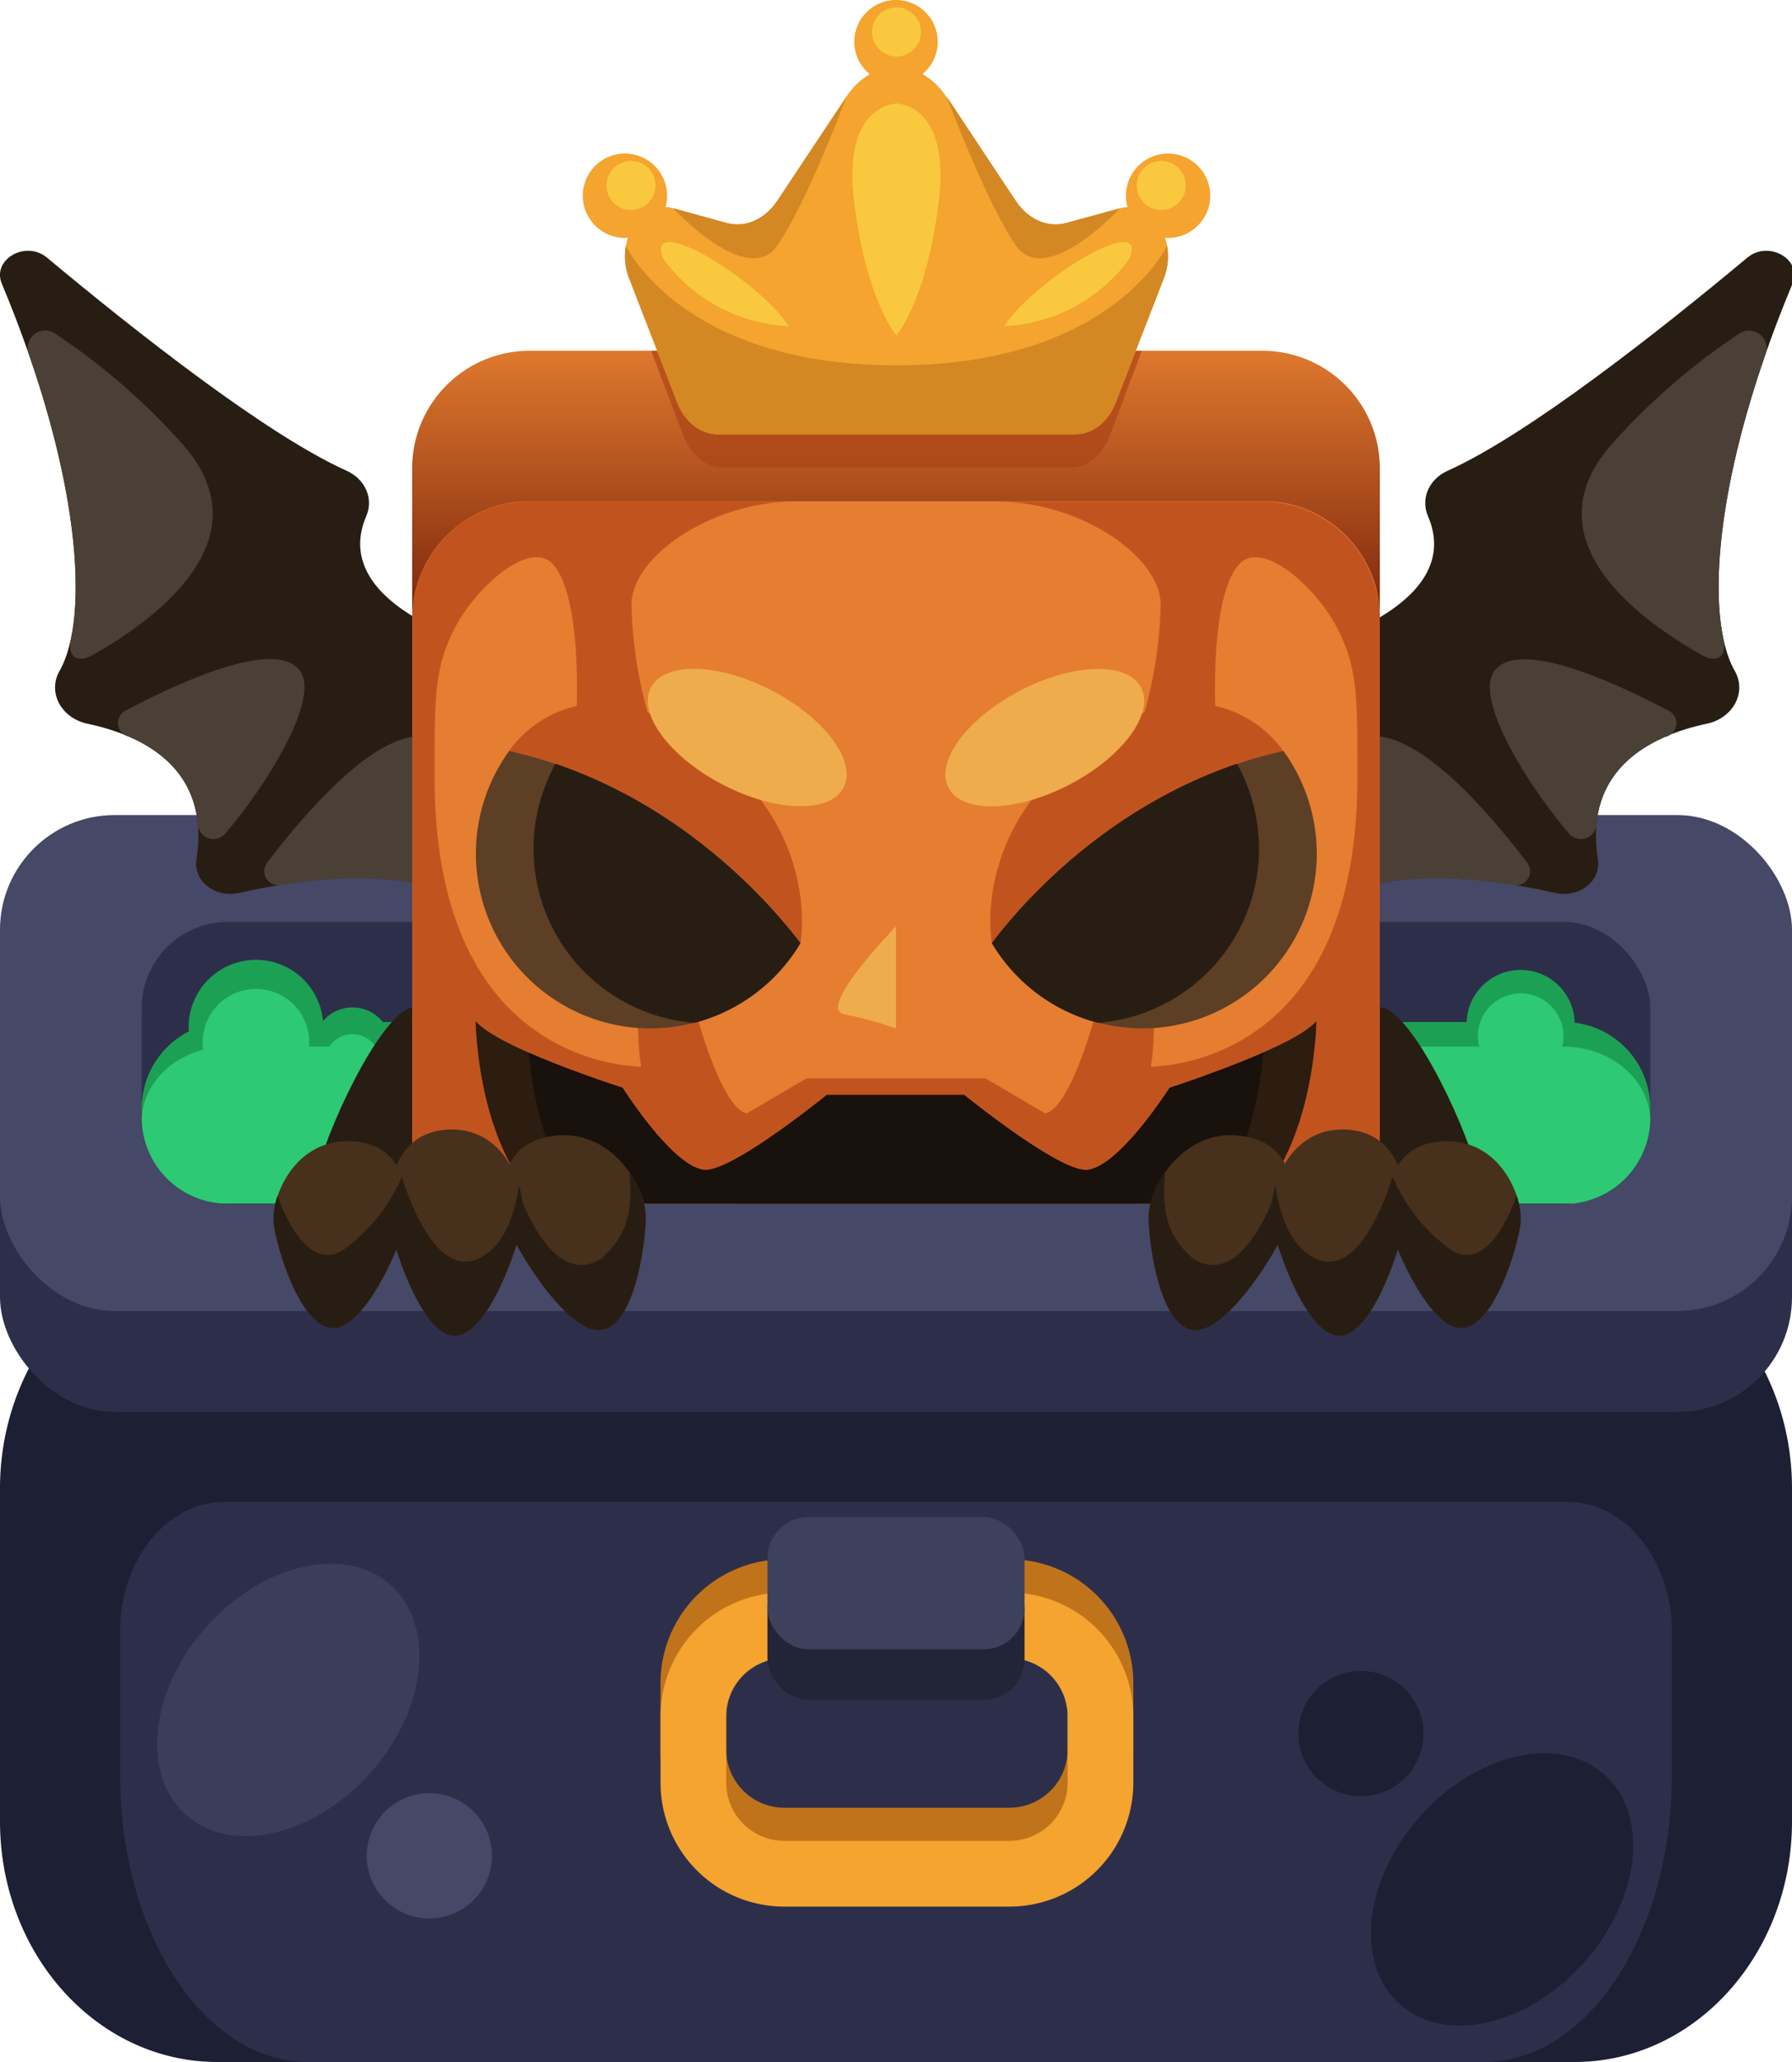 <svg id="Layer_1" data-name="Layer 1" xmlns="http://www.w3.org/2000/svg" xmlns:xlink="http://www.w3.org/1999/xlink" viewBox="0 0 300 345"><defs><style>.cls-1{fill:#1d1f35;}.cls-2{fill:#2d2f4a;}.cls-3{fill:#454866;}.cls-4{fill:#1ca054;}.cls-5{fill:#2dc973;}.cls-6{fill:#281d12;}.cls-7{fill:#4b4035;}.cls-8{fill:#bf741b;}.cls-9{fill:#f4a42f;}.cls-10{fill:#222438;}.cls-11{fill:#3d415b;}.cls-12{fill:#3b3e5b;}.cls-13{fill:url(#linear-gradient);}.cls-14{fill:#e57e30;}.cls-15{fill:#c1541e;}.cls-16{fill:#2d1c10;}.cls-17{fill:#19110b;}.cls-18{fill:#5c3f25;}.cls-19{fill:#efac4d;}.cls-20{fill:#aa4417;opacity:0.68;isolation:isolate;}.cls-21{fill:#d38824;}.cls-22{fill:#f9c83e;}.cls-23{fill:#47301c;}</style><linearGradient id="linear-gradient" x1="150" y1="290.34" x2="150" y2="245.61" gradientTransform="matrix(1, 0, 0, -1, 0, 346)" gradientUnits="userSpaceOnUse"><stop offset="0" stop-color="#e57e30"/><stop offset="1" stop-color="#842b10"/></linearGradient></defs><path class="cls-1" d="M300,249v55.76C300,327,283.71,345,263.62,345H36.38C16.29,345,0,327,0,304.73V249a43.07,43.07,0,0,1,.22-4.4h0c2-20.16,17.42-35.86,36.16-35.86H263.62c18.74,0,34.18,15.7,36.16,35.86h0A43.07,43.07,0,0,1,300,249Z"/><path class="cls-2" d="M262.35,251.28c9.68,0,17.53,9.68,17.53,21.63v24.16c0,26.47-14.1,47.93-31.49,47.93H51.61c-17.39,0-31.49-21.46-31.49-47.93V272.91c0-12,7.85-21.63,17.53-21.63Z"/><rect class="cls-2" y="153.25" width="300" height="82.98" rx="19.2"/><rect class="cls-3" y="136.37" width="300" height="82.98" rx="19.2"/><rect class="cls-2" x="23.72" y="154.25" width="252.56" height="47.22" rx="14.43"/><path class="cls-4" d="M276.28,185.56v1.78a14.43,14.43,0,0,1-13,14H37.41a14.42,14.42,0,0,1-13.68-14.07v-1.82A14.43,14.43,0,0,1,38.16,171h223.7a14.43,14.43,0,0,1,14.42,14.44Z"/><circle class="cls-4" cx="42.85" cy="171.86" r="11.27"/><circle class="cls-5" cx="42.85" cy="174.38" r="8.92"/><circle class="cls-4" cx="254.57" cy="171.33" r="9.05"/><circle class="cls-5" cx="254.57" cy="173.35" r="7.17" transform="translate(42.68 396.87) rotate(-80.78)"/><circle class="cls-4" cx="59.01" cy="175.03" r="6.48"/><path class="cls-6" d="M7.86,43.1C22.77,55.53,44.61,72.73,58,78.75c3.15,1.41,4.58,4.67,3.32,7.59C55,101.07,80,107.83,80,107.83l-1.85,44s-7.73-9.28-38.13-2.43c-4,.89-7.7-2-7.13-5.6,2.4-15.25-8.95-20.74-18.24-22.71-4.42-.93-6.73-5.27-4.68-8.84,5.11-8.92,3.53-33.21-9.67-64.8C-1.39,43.43,4.3,40.13,7.86,43.1Z"/><path class="cls-7" d="M75.79,146.94h0a2.36,2.36,0,0,1-3.11,1.8c-4.6-1.61-12.59-2.82-25.71-.66a2.35,2.35,0,0,1-2.25-3.74C51.83,135,62.59,123,70.55,123.18c3.45.09,5.22,2.77,6,6.66C77.41,134.58,76.78,141.12,75.79,146.94Z"/><path class="cls-7" d="M15.52,109.59c-2.59,1.46-4.26.27-3.64-2.64,2.06-9.69.3-26.59-7.07-47.74a2.93,2.93,0,0,1,4.44-3.38A110,110,0,0,1,30.82,74.61C44.26,90.26,26.19,103.57,15.52,109.59Z"/><path class="cls-7" d="M37.69,139.49A2.6,2.6,0,0,1,33.14,138c-.67-7.7-5.6-12.11-11.26-14.62l-.32-.15-.12,0-.25-.11a2.32,2.32,0,0,1-.22-4.2c9.29-4.91,24.59-11.85,29-7C54.14,116.49,44.26,131.87,37.69,139.49Z"/><circle class="cls-5" cx="59.01" cy="177.69" r="4.66"/><path class="cls-5" d="M276.27,187.38a14.43,14.43,0,0,1-13,14H37.41a14.42,14.42,0,0,1-13.68-14.07c.18-6.76,6.57-12.2,14.42-12.2h223.7C269.7,175.18,276.09,180.62,276.27,187.38Z"/><path class="cls-6" d="M69.36,168.55c-4.73,0-13.56,17.56-16.37,27.68l23.29,7.65Z"/><path class="cls-8" d="M169,271.89a9.74,9.74,0,0,1,9.73,9.72v11.13a9.74,9.74,0,0,1-9.73,9.72H131.3a9.73,9.73,0,0,1-9.72-9.72V281.61a9.73,9.73,0,0,1,9.72-9.72H169m0-11H131.3a20.71,20.71,0,0,0-20.72,20.7v11.15a20.72,20.72,0,0,0,20.72,20.72H169a20.74,20.74,0,0,0,20.73-20.72V281.61A20.72,20.72,0,0,0,169,260.89Z"/><path class="cls-9" d="M169,277.45a9.74,9.74,0,0,1,9.73,9.72v11.14A9.74,9.74,0,0,1,169,308H131.3a9.73,9.73,0,0,1-9.72-9.72V287.17a9.73,9.73,0,0,1,9.72-9.72H169m0-11H131.3a20.72,20.72,0,0,0-20.72,20.72h0v11.14A20.72,20.72,0,0,0,131.3,319H169a20.74,20.74,0,0,0,20.73-20.72V287.17A20.74,20.74,0,0,0,169,266.45Z"/><path class="cls-6" d="M231,168.55c4.73,0,13.56,17.56,16.38,27.68l-23.3,7.65Z"/><rect class="cls-10" x="128.48" y="262.29" width="43.04" height="22.12" rx="6.85"/><rect class="cls-11" x="128.48" y="253.84" width="43.04" height="22.12" rx="6.85"/><ellipse class="cls-12" cx="48.26" cy="284.42" rx="25.75" ry="18.38" transform="translate(-196.12 131.12) rotate(-48.27)"/><circle class="cls-3" cx="71.88" cy="310.5" r="10.48" transform="translate(-17.06 4.45) rotate(-3.17)"/><ellipse class="cls-1" cx="251.46" cy="316.13" rx="25.75" ry="18.38" transform="translate(-151.84 293.36) rotate(-48.27)"/><circle class="cls-1" cx="227.83" cy="290.05" r="10.48"/><path class="cls-6" d="M292.53,43.1c-14.91,12.43-36.75,29.63-50.15,35.65-3.16,1.41-4.58,4.67-3.33,7.59,6.35,14.73-18.67,21.49-18.67,21.49l1.85,44s7.73-9.28,38.14-2.43c4,.89,7.69-2,7.13-5.6-2.41-15.25,8.94-20.74,18.23-22.71,4.42-.93,6.74-5.27,4.69-8.84-5.12-8.92-3.54-33.21,9.67-64.8C301.78,43.43,296.1,40.13,292.53,43.1Z"/><path class="cls-7" d="M224.6,146.94h0a2.36,2.36,0,0,0,3.11,1.8c4.6-1.61,12.6-2.82,25.71-.66a2.35,2.35,0,0,0,2.25-3.74C248.56,135,237.8,123,229.84,123.18c-3.45.09-5.22,2.77-6,6.66C223,134.58,223.61,141.12,224.6,146.94Z"/><path class="cls-7" d="M284.88,109.59c2.58,1.46,4.25.27,3.64-2.64-2.07-9.69-.31-26.59,7.07-47.74a2.94,2.94,0,0,0-4.44-3.38,109.73,109.73,0,0,0-21.58,18.78C256.14,90.26,274.2,103.57,284.88,109.59Z"/><path class="cls-7" d="M262.7,139.49a2.6,2.6,0,0,0,4.55-1.45c.67-7.7,5.6-12.11,11.26-14.62l.32-.15.12,0,.25-.11a2.32,2.32,0,0,0,.22-4.2c-9.29-4.91-24.59-11.85-29-7C246.25,116.49,256.13,131.87,262.7,139.49Z"/><path class="cls-13" d="M231,78.34v26.73H69V78.34A19.66,19.66,0,0,1,88.63,58.69H211.42A19.66,19.66,0,0,1,231,78.34Z"/><path class="cls-14" d="M231,103.51v97.57c0,.1,0,.2,0,.3H69V202c0-.2,0-.41,0-.62s0-.2,0-.3V103.51A19.53,19.53,0,0,1,74.38,90c.18-.18.36-.37.54-.54a19.59,19.59,0,0,1,7.88-4.71,19.82,19.82,0,0,1,5.85-.88H211.37q.72,0,1.41.06l.65,0a18.09,18.09,0,0,1,3,.54c.59.15,1.17.34,1.73.54l.93.37a18.59,18.59,0,0,1,1.68.81l0,0c.28.15.55.31.82.48a19.67,19.67,0,0,1,8,9.32c.22.53.42,1.08.59,1.63A19.73,19.73,0,0,1,231,103.51Z"/><path class="cls-15" d="M135,180.43l-9.91,5.82h0c-2.64-.17-5.89-7.54-8.14-15.33-.24.08-.48.15-.73.21a30.29,30.29,0,0,1-4.83.83,29.35,29.35,0,0,1-4.59,0c.21,5.59.57,6.53.57,6.53h0a33.88,33.88,0,0,1-13.24-3.41c-10-4.88-21.37-16.66-21.37-45,0-13.36-.11-18.19,3.38-25S88.48,90.43,92.37,94.22c5,4.87,4.18,23.87,4.18,23.87l0,0,18.47,12-4.44-7.31,0,0-1.13-1.86,0,0-1-1.61h0a73.66,73.66,0,0,1-2.74-18.08c0-8.31,13.77-17.31,27.23-17.31H88.65a19.82,19.82,0,0,0-5.85.88,19.59,19.59,0,0,0-7.88,4.71c-.18.17-.36.36-.54.54A19.59,19.59,0,0,0,69,103.51v97.87h40.42l10.71-1.24,8.46-.25L141.38,190A14,14,0,0,1,150,187v-6.57Z"/><path class="cls-15" d="M165,180.43l9.91,5.82h0c2.64-.17,5.89-7.54,8.14-15.33.24.08.48.15.73.21a30.29,30.29,0,0,0,4.83.83,29.35,29.35,0,0,0,4.59,0c-.21,5.59-.57,6.53-.57,6.53h0a33.88,33.88,0,0,0,13.24-3.41c10-4.88,21.37-16.66,21.37-45,0-13.36.11-18.19-3.38-25s-12.34-14.64-16.23-10.85c-5,4.87-4.18,23.87-4.18,23.87l0,0L185,130.1l4.44-7.31,0,0,1.13-1.86,0,0,1-1.61h0a73.66,73.66,0,0,0,2.74-18.08c0-8.31-13.77-17.31-27.23-17.31h44.28a19.82,19.82,0,0,1,5.85.88,19.59,19.59,0,0,1,7.88,4.71l.54.54A19.59,19.59,0,0,1,231,103.51v97.87H190.58l-10.71-1.24-8.46-.25L158.62,190A14,14,0,0,0,150,187v-6.57Z"/><path class="cls-16" d="M220.38,170.84s0,1.66-.29,4.27c-.67,6.54-2.92,19-10.45,26.27H90.36c-7.53-7.23-9.78-19.73-10.45-26.27-.27-2.61-.29-4.27-.29-4.27,1.14,1.33,3.67,2.82,6.69,4.27.71.34,1.44.68,2.19,1h0c2.45,1.09,5.07,2.12,7.46,3l1.28.47c2.29.85,4.26,1.52,5.52,1.93l1.42.47s7,11,12.22,13.33a5.4,5.4,0,0,0,1,.34,3.29,3.29,0,0,0,1,.08c5.26-.53,20-12.54,20-12.54h23s13.94,11.35,19.55,12.46c.18,0,.36.06.52.08a3.06,3.06,0,0,0,1-.08,5,5,0,0,0,1-.34C188.81,193,195.79,182,195.79,182l.24-.07.16-.05.21-.07.84-.28.38-.13.39-.13.88-.3.49-.17c.82-.28,1.76-.61,2.76-1h0l1.24-.45c2.55-.95,5.43-2.07,8.11-3.26.75-.33,1.48-.67,2.19-1C216.71,173.66,219.24,172.17,220.38,170.84Z"/><path class="cls-17" d="M211.5,176.12c-.55,6.15-2.48,18.21-9.12,25.26H97.64c-6.63-7-8.56-19.1-9.11-25.25h0c2.45,1.08,5.07,2.12,7.46,3l1.28.47c2.29.83,4.26,1.51,5.52,1.93l1.45.47s6.93,11,12.19,13.33a5.4,5.4,0,0,0,1,.34,3.29,3.29,0,0,0,1,.08h0c5.25-.53,20-12.54,20-12.54h23S175.4,194.53,181,195.68c.18,0,.36.06.52.08a3.06,3.06,0,0,0,1-.08,5,5,0,0,0,1-.34C188.82,193,195.82,182,195.82,182l.21-.07.16-.05.21-.07.84-.28.38-.13.39-.13.88-.3.49-.17c.82-.28,1.76-.61,2.76-1h0l1.24-.45C205.94,178.43,208.82,177.31,211.5,176.12Z"/><path class="cls-15" d="M134,157.8s4.67-24.5-25.5-38.54a19.19,19.19,0,0,0-23.26,6.34l15.25,28.71Z"/><path class="cls-18" d="M134,157.8a29.24,29.24,0,0,1-17.73,13.33,30.29,30.29,0,0,1-4.83.83,29.25,29.25,0,0,1-26.2-46.31h0A78.64,78.64,0,0,1,93,127.83C115.55,135.47,129.54,151.94,134,157.8Z"/><path class="cls-6" d="M134,157.8a29.24,29.24,0,0,1-17.73,13.33A29.23,29.23,0,0,1,93,127.79C115.55,135.47,129.54,151.94,134,157.8Z"/><path class="cls-15" d="M166.05,157.8s-4.67-24.5,25.5-38.54a19.19,19.19,0,0,1,23.26,6.34l-15.25,28.71Z"/><path class="cls-18" d="M166.05,157.8a29.2,29.2,0,0,0,17.78,13.33,30.49,30.49,0,0,0,4.83.83,29.24,29.24,0,0,0,26.2-46.31h0a79.42,79.42,0,0,0-7.76,2.18C184.45,135.47,170.46,151.94,166.05,157.8Z"/><path class="cls-6" d="M166.05,157.8a29.2,29.2,0,0,0,17.78,13.33,29.23,29.23,0,0,0,23.26-43.34C184.45,135.47,170.46,151.94,166.05,157.8Z"/><ellipse class="cls-19" cx="125.09" cy="123.4" rx="8.88" ry="18.17" transform="translate(-42.05 177.61) rotate(-62.58)"/><ellipse class="cls-19" cx="174.91" cy="123.42" rx="18.17" ry="8.88" transform="translate(-37.19 94.41) rotate(-27.42)"/><path class="cls-19" d="M150,155s-13.4,13.74-8.68,14.7a67.07,67.07,0,0,1,8.68,2.36Z"/><path class="cls-20" d="M191.15,58.69l-5.37,14.25c-1.23,3.24-3.78,5.28-6.59,5.28H121c-2.8,0-5.36-2.11-6.59-5.28L109,58.69Z"/><path class="cls-9" d="M194.86,46.52l-8.09,20.86c-1.26,3.24-3.88,5.28-6.77,5.28H120.15c-2.87,0-5.5-2.11-6.76-5.28L105.3,46.52a10,10,0,0,1-.52-5.4c.75-4.16,4.06-7.33,7.87-6.28l8.94,2.46c3.17.86,6.35-.53,8.46-3.6l11.7-17.6c4.33-6.47,12.27-6.48,16.6,0l11.81,17.63c2.05,3.06,5.29,4.44,8.46,3.58l8.94-2.46C192.9,33.36,197.27,40.31,194.86,46.52Z"/><circle class="cls-9" cx="150" cy="6.99" r="6.99"/><circle class="cls-9" cx="104.62" cy="32.75" r="7.06"/><circle class="cls-9" cx="195.55" cy="32.75" r="7.06"/><path class="cls-21" d="M141.75,16.1s-6.63,17.81-11.63,25-17.46-6.28-17.46-6.28l8.94,2.46c3.17.86,6.35-.53,8.46-3.6Z"/><path class="cls-21" d="M158.46,16.1s6.63,17.81,11.63,25,17.46-6.28,17.46-6.28l-9,2.46c-3.18.86-6.35-.53-8.46-3.6Z"/><circle class="cls-22" cx="105.63" cy="31.03" r="4.11"/><circle class="cls-22" cx="194.4" cy="31.03" r="4.11"/><circle class="cls-22" cx="150.08" cy="5.35" r="4.11"/><path class="cls-21" d="M195.38,41.12s-9.35,20-45.22,20H150c-35.87,0-45.22-20-45.22-20a10,10,0,0,0,.52,5.4l8.09,20.86c1.26,3.24,3.89,5.28,6.76,5.28H180c2.88,0,5.51-2.11,6.77-5.28l8.09-20.86A10.06,10.06,0,0,0,195.38,41.12Z"/><path class="cls-22" d="M111,43.24a27.41,27.41,0,0,0,21,11.32C127.2,46.93,107.78,35.09,111,43.24Z"/><path class="cls-22" d="M189.12,43.24a27.37,27.37,0,0,1-21,11.32C173,46.93,192.38,35.09,189.12,43.24Z"/><path class="cls-22" d="M150.16,17.33H150s-9.08.05-7,16.59,7.07,22.2,7.07,22.2,5-5.62,7.07-22.2S150.16,17.33,150.16,17.33Z"/><path class="cls-23" d="M215.43,205c1-3.16,2.68-13.34-7.33-14.91s-15.8,8.63-15.8,13.34,1.93,18.87,7.71,19.11S214.48,208.16,215.43,205Z"/><path class="cls-23" d="M235.4,203.31c.2-3.39-.44-14.09-10.33-14.33S211.94,200,213,204.87s6,19.13,11.62,18.59S235.19,206.7,235.4,203.31Z"/><path class="cls-23" d="M232.43,204.2c-.43-3.06-.55-12.77,9.15-13.25s13.64,9.66,12.94,14.08-4.62,17.48-10.12,17.13S232.86,207.27,232.43,204.2Z"/><path class="cls-6" d="M195.05,196.14c-.46,5.62-.22,10.15,4.68,14.44,7.93,5.08,13.21-9.56,13.21-9.56h0a15.81,15.81,0,0,1,.58-2.65c1.14,7.62,3.94,11,7,12.33h0c6.65,2.68,11-9,12.25-12.71.1-.37.21-.75.35-1.12a29.21,29.21,0,0,0,9.25,11.86c7,5.42,11.53-8.68,11.53-8.68l0,0a11.07,11.07,0,0,1,.61,5c-.7,4.41-4.63,17.48-10.13,17.13-3.93-.25-8.13-7.74-10.37-13.12-1.89,6-5.52,14-9.42,14.42-4.57.44-8.76-9.11-10.69-15.23-2.94,5.38-9.33,14.49-13.9,14.3-5.79-.25-7.72-14.4-7.72-19.11A14,14,0,0,1,195.05,196.14Z"/><path class="cls-23" d="M85,205c-1-3.16-2.67-13.34,7.34-14.91s15.79,8.63,15.79,13.34-1.92,18.87-7.71,19.11S85.91,208.16,85,205Z"/><path class="cls-23" d="M65,203.31c-.21-3.39.43-14.09,10.32-14.33S88.45,200,87.4,204.87,81.35,224,75.79,223.46,65.2,206.7,65,203.31Z"/><path class="cls-23" d="M68,204.2c.43-3.06.54-12.77-9.15-13.25s-13.65,9.66-13,14.08S50.5,222.51,56,222.16,67.53,207.27,68,204.2Z"/><path class="cls-6" d="M105.35,196.14c.46,5.62.22,10.15-4.69,14.44-7.93,5.08-13.2-9.56-13.2-9.56h0a18.07,18.07,0,0,0-.58-2.65c-1.14,7.62-3.95,11-7,12.33h0c-6.64,2.68-11-9-12.25-12.71-.09-.37-.21-.75-.34-1.12A29.21,29.21,0,0,1,58,208.73c-7,5.42-11.53-8.68-11.53-8.68l0,0a11.07,11.07,0,0,0-.61,5c.7,4.41,4.63,17.48,10.13,17.13,3.93-.25,8.13-7.74,10.36-13.12,1.9,6,5.53,14,9.43,14.42,4.57.44,8.75-9.11,10.69-15.23,2.94,5.38,9.32,14.49,13.9,14.3,5.79-.25,7.72-14.4,7.72-19.11A14,14,0,0,0,105.35,196.14Z"/></svg>